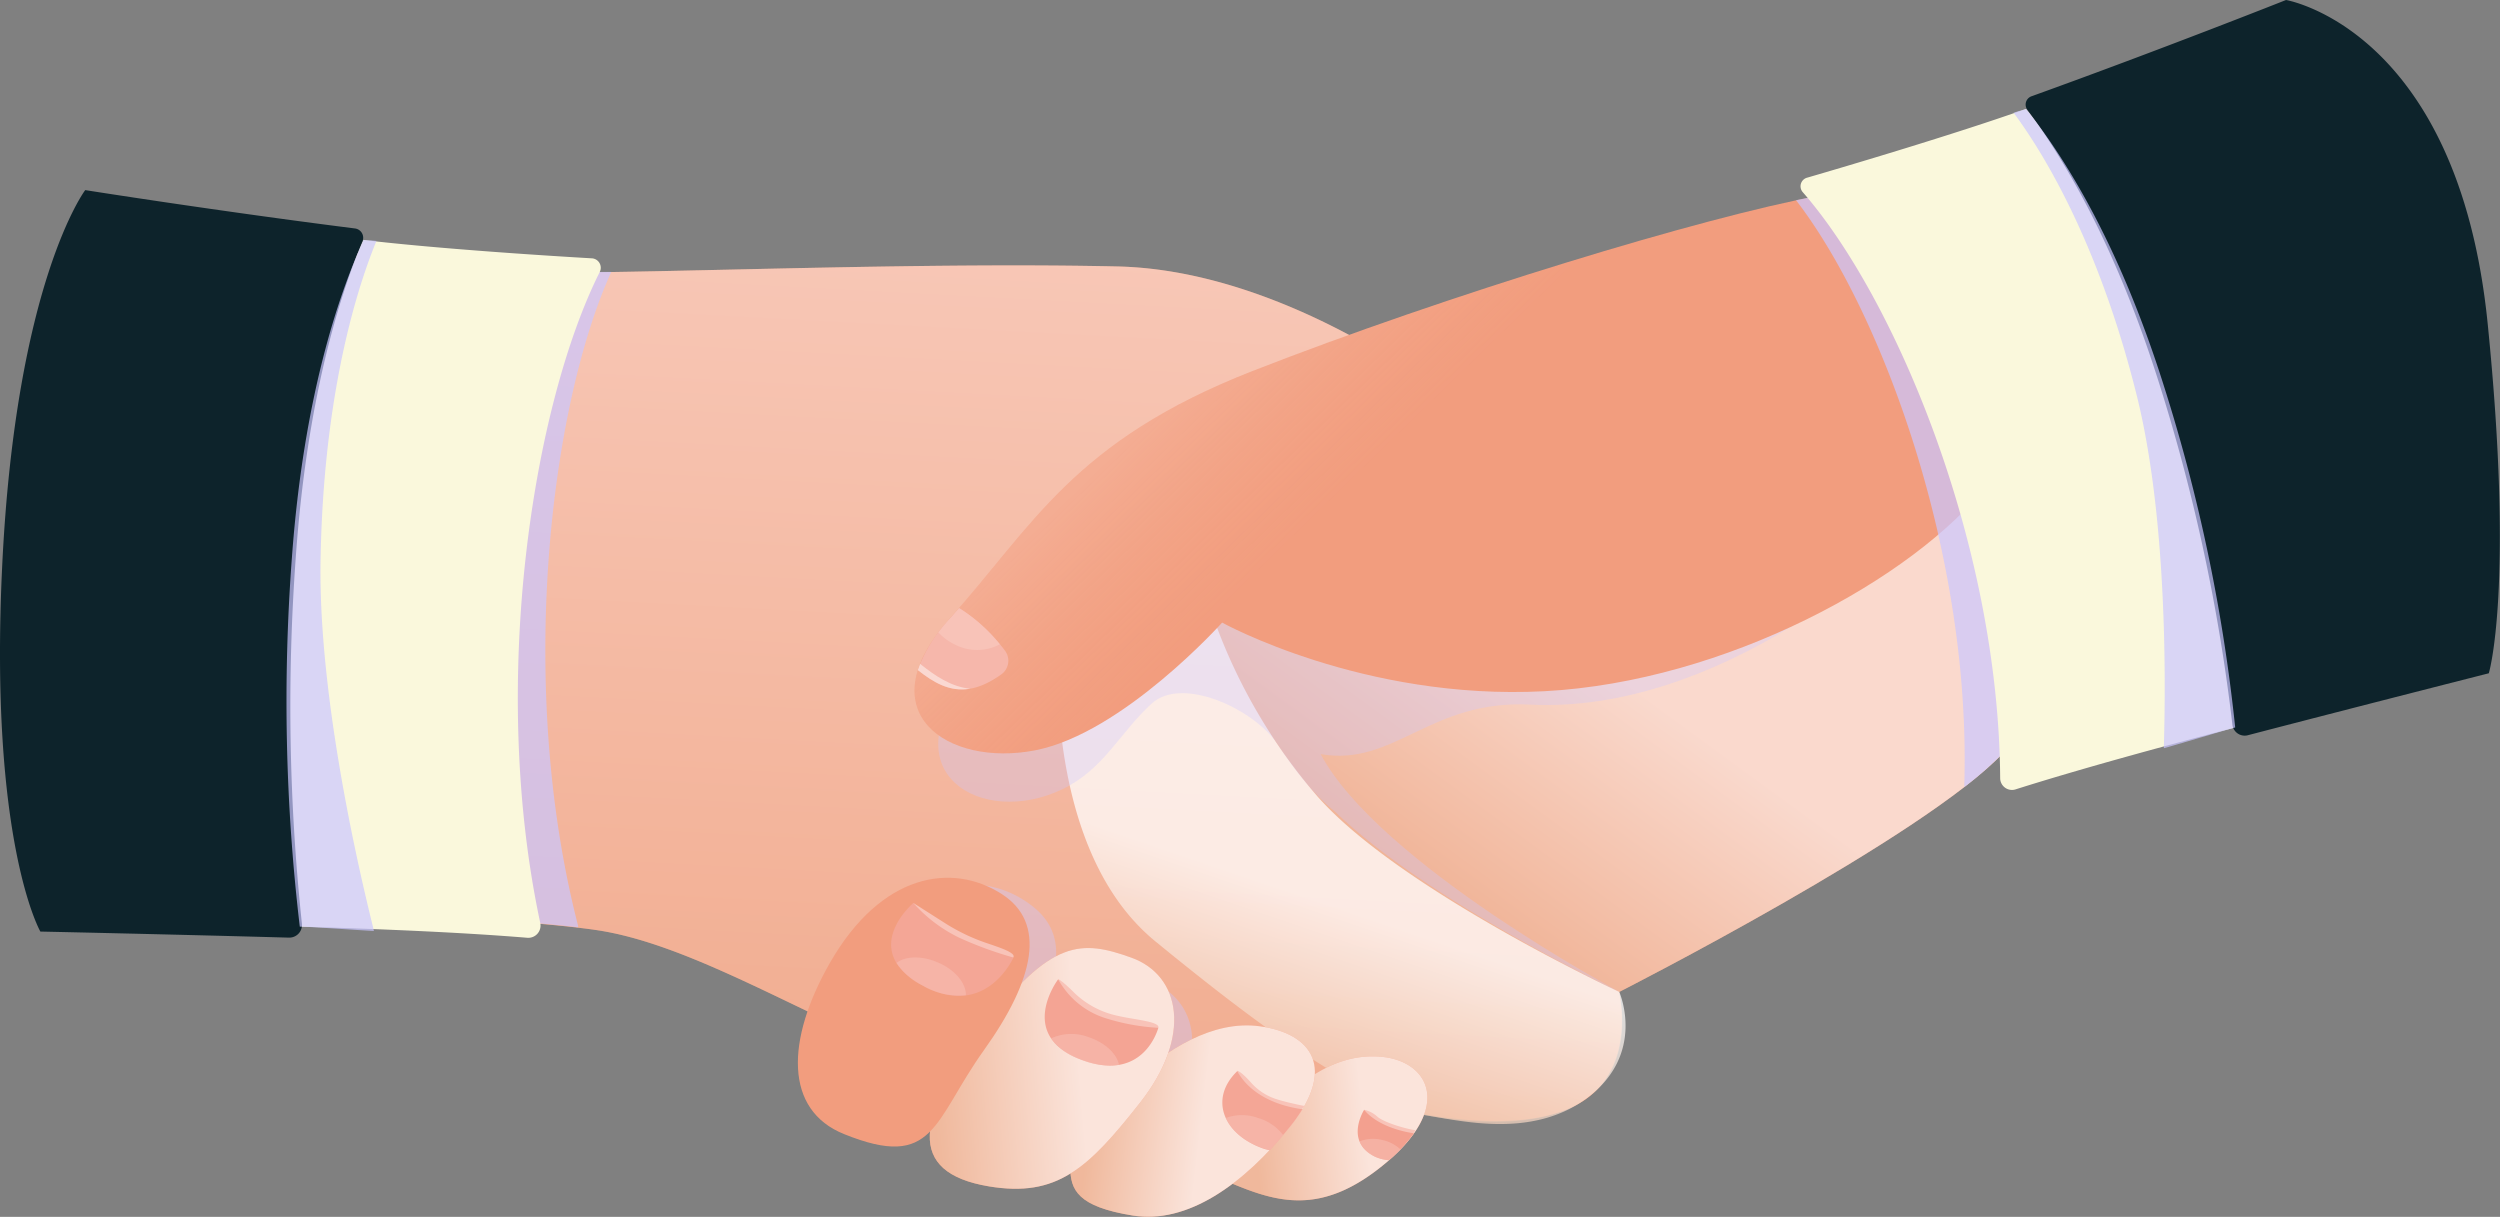 <svg xmlns="http://www.w3.org/2000/svg" xmlns:xlink="http://www.w3.org/1999/xlink" viewBox="0 0 498.68 242.73"><rect x="0" y="0" width="498.68" height="242.73" fill="#808080" stroke="none"/><defs><style>.cls-1{isolation:isolate;}.cls-2{fill:#f29d7e;}.cls-3{opacity:0.61;fill:url(#linear-gradient);}.cls-10,.cls-11,.cls-19,.cls-3,.cls-4,.cls-5,.cls-6,.cls-7,.cls-9{mix-blend-mode:multiply;}.cls-4{opacity:0.43;fill:url(#linear-gradient-2);}.cls-5{opacity:0.73;fill:url(#linear-gradient-3);}.cls-19,.cls-6,.cls-7{fill:#cbc7ff;}.cls-6{opacity:0.39;}.cls-7{opacity:0.32;}.cls-8{opacity:0.16;fill:url(#linear-gradient-4);}.cls-10,.cls-11,.cls-9{opacity:0.72;}.cls-9{fill:url(#linear-gradient-5);}.cls-10{fill:url(#linear-gradient-6);}.cls-11{fill:url(#linear-gradient-7);}.cls-12,.cls-18{fill:#f8c3b8;}.cls-13{fill:#f6b7ab;}.cls-14{fill:#fad8d1;}.cls-15{fill:#f4a696;}.cls-16{fill:#f4a494;}.cls-17{fill:#f3a08f;}.cls-18{opacity:0.5;}.cls-19{opacity:0.7;}.cls-20{fill:#faf8dc;}.cls-21{fill:#0d232b;}</style><linearGradient id="linear-gradient" x1="285.59" y1="177.37" x2="318.55" y2="132.25" gradientUnits="userSpaceOnUse"><stop offset="0" stop-color="#f0c3a8"/><stop offset="1" stop-color="#fff"/></linearGradient><linearGradient id="linear-gradient-2" x1="159.32" y1="216.55" x2="168.19" y2="50.3" xlink:href="#linear-gradient"/><linearGradient id="linear-gradient-3" x1="249.98" y1="218.25" x2="263.15" y2="179.52" xlink:href="#linear-gradient"/><linearGradient id="linear-gradient-4" x1="248.1" y1="65.34" x2="273.96" y2="91.96" gradientUnits="userSpaceOnUse"><stop offset="0" stop-color="#fff"/><stop offset="1" stop-color="#f5d0ba" stop-opacity="0"/></linearGradient><linearGradient id="linear-gradient-5" x1="250.26" y1="226.94" x2="272.06" y2="224.41" xlink:href="#linear-gradient"/><linearGradient id="linear-gradient-6" x1="217.74" y1="221.18" x2="239.54" y2="223.71" xlink:href="#linear-gradient"/><linearGradient id="linear-gradient-7" x1="185.91" y1="215.22" x2="215.06" y2="212.68" xlink:href="#linear-gradient"/></defs><title>workexpAsset 16</title><g class="cls-1"><g id="Layer_2" data-name="Layer 2"><g id="Layer_1-2" data-name="Layer 1"><path class="cls-2" d="M232.76,120.81s15.21,43.72,38,60.45S323,197.86,323,197.86s61.09-31.05,76.68-47.78c0,0,11.78-38.4-4.57-67.3S232.76,120.81,232.76,120.81Z"/><path class="cls-3" d="M232.76,120.81s15.21,43.72,38,60.45S323,197.86,323,197.86s61.09-31.05,76.68-47.78c0,0,11.78-38.4-4.57-67.3S232.76,120.81,232.76,120.81Z"/><path class="cls-2" d="M16.28,43.24S2.38,68.34,1.2,114c-1.14,44.11,11,67.17,11,67.17s78.07.26,106.46,4.31,63.88,33.72,106.46,37.77,54.5-1.9,54.5-1.9,24.66,6.25,36.57-2c10.2-7.09,6.78-21.42,6.78-21.42s-43.86-20.4-60.2-39a111.55,111.55,0,0,1-22.06-39.55L288.27,79s-31.56-25.09-65.4-25.85-76,.76-102.66,1.14S16.28,43.24,16.28,43.24Z"/><path class="cls-4" d="M16.28,43.24S2.38,68.34,1.2,114c-1.14,44.11,11,67.17,11,67.17s78.07.26,106.46,4.31,63.88,33.72,106.46,37.77,54.25-1.9,54.25-1.9,23.18,6.48,36.25-1.65c11.21-7,7.35-21.8,7.35-21.8s-43.86-20.4-60.2-39a111.55,111.55,0,0,1-22.06-39.55L288.27,79s-31.56-25.09-65.4-25.85-76,.76-102.66,1.14S16.28,43.24,16.28,43.24Z"/><path class="cls-5" d="M316.22,219.28c12.35-8.87,6.78-21.42,6.78-21.42s-43.86-20.4-60.2-39a111.55,111.55,0,0,1-22.06-39.55l1.23-1-2.12-2-28.64,8.37s-4.31,43.85,19.27,63.11c18.46,15.09,37.3,29.45,53.48,34.61C291.06,223.47,305.21,227.19,316.22,219.28Z"/><path class="cls-6" d="M277.5,227.08c.6-1.91,1.19-3.82,1.69-5.76a6.57,6.57,0,0,0-.79-.23,21,21,0,0,0-13.86,2c.79-5.3-3.34-9-10-10.62-6.12-1.51-12.66.23-18.67,3.36,4-8.62,1.64-16.27-5.36-19.65-7.49-3.6-12.83-4.9-22.28,2.77,3.7-7.46,3.36-13.69-2.12-18.06-9.17-7.34-23.4-6.66-35.46,10-4.63,6.42-7.54,12.71-8.35,18.26,18.07,8.62,38,17.39,59.77,19.46,42.59,4.06,54.37-2.15,54.37-2.15A5.76,5.76,0,0,0,277.5,227.08Z"/><path class="cls-7" d="M393,93.05,362.3,42c-22.59,5.28-73.1,23.34-111.1,40.4-35.08,15.76-42.19,32.88-58,52.3s2.56,30.43,18.65,22.76c8.36-4,11.44-11.24,17.87-17.11,6.15-5.63,20.61,1.2,25.17,8.18,3.24,5,7.17,10,11.33,13.3,18.63,18.06,56.78,36,56.78,36s-47.91-25.6-59.57-47.4c14.7,2.54,21.8-10.9,41.82-9.88C341.38,142.41,379.13,112.75,393,93.05Z"/><path class="cls-2" d="M362.79,39.06C340,43.24,288.65,58.83,249.87,74c-35.8,14-43.73,30.8-60.46,49.43s-.38,29.65,17.11,26.23,37.26-25.47,37.26-25.47,28.14,15.59,64.26,13.69,73.77-22.44,88.59-41.45Z"/><path class="cls-8" d="M362.79,39.06C340,43.24,288.65,58.83,249.87,74c-35.8,14-43.73,30.8-60.46,49.43s-.38,29.65,17.11,26.23,37.26-25.47,37.26-25.47,28.14,15.59,64.26,13.69,73.77-22.44,88.59-41.45Z"/><path class="cls-2" d="M244.67,235.63c9.63,4.06,18.76,7.35,31.94-3.8s8.36-20-.76-21-17,4.82-22.05,11.15A111.54,111.54,0,0,0,244.67,235.63Z"/><path class="cls-9" d="M244.67,235.63c9.63,4.06,18.76,7.35,31.94-3.8s8.36-20-.76-21-17,4.82-22.05,11.15A111.54,111.54,0,0,0,244.67,235.63Z"/><path class="cls-2" d="M251.26,204.71c10.41,1.42,15.46,8.36,6.09,20s-20.54,19.52-31.44,17.75-12.42-5.07-12.42-9.64S232.76,202.17,251.26,204.71Z"/><path class="cls-10" d="M251.26,204.71c10.41,1.42,15.46,8.36,6.09,20s-20.54,19.52-31.44,17.75-12.42-5.07-12.42-9.64S232.76,202.17,251.26,204.71Z"/><path class="cls-2" d="M197.27,236.65c13.58,2.26,19.77-3.55,30.16-16.73s8.12-25.35-1.77-28.9-16-3.8-29.4,13.94S180.54,233.86,197.27,236.65Z"/><path class="cls-11" d="M197.27,236.65c13.58,2.26,19.77-3.55,30.16-16.73s8.12-25.35-1.77-28.9-16-3.8-29.4,13.94S180.54,233.86,197.27,236.65Z"/><path class="cls-2" d="M165.58,192c10.26-17.86,24.34-20,34.22-13.68,9,5.75,6.6,17-3.54,31.17s-9.76,24.06-27.89,16.73C156.46,221.44,156.71,207.5,165.58,192Z"/><path class="cls-12" d="M182.19,180.12l6.08,3.87a38.44,38.44,0,0,0,8.87,4.24c2.76.94,5.48,1.87,5,2.73s-6.37,2.75-13.21-2.57S182.19,180.12,182.19,180.12Z"/><path class="cls-12" d="M211.08,195.33s.57.06,3.3,2.79a17.71,17.71,0,0,0,8.55,4.5c3.21.77,8.56,1.14,8.12,2.4s-7,1.4-12.23-1.07S211.08,195.33,211.08,195.33Z"/><path class="cls-13" d="M183.09,133.67c4.5,3.55,9.31,6.13,16.67.83a3.34,3.34,0,0,0,.68-4.74,34.54,34.54,0,0,0-9.12-8.46c-.62.72-1.26,1.44-1.91,2.17A28.6,28.6,0,0,0,183.09,133.67Z"/><path class="cls-14" d="M183.54,132.43c-.17.42-.32.83-.45,1.24,3.09,2.43,6.32,4.41,10.42,3.71C189.7,137,186.45,134.75,183.54,132.43Z"/><path class="cls-15" d="M182.19,180.12a29.15,29.15,0,0,0,9.31,7A75.43,75.43,0,0,0,202.15,191s-5.51,12.54-18.25,5.51S182.19,180.12,182.19,180.12Z"/><path class="cls-12" d="M246.83,213.58s.69.13,2.59,2.22a11.31,11.31,0,0,0,5.52,3.55c2,.63,5.26,1.26,5.26,1.26l-.76,1s-5.2.7-8.56-2.16A12.14,12.14,0,0,1,246.83,213.58Z"/><path class="cls-16" d="M211.08,195.33a16.29,16.29,0,0,0,9.51,7.79,42.49,42.49,0,0,0,10.46,1.9s-2.86,11.22-15.59,6.28S211.08,195.33,211.08,195.33Z"/><path class="cls-12" d="M272.11,221.37a5.68,5.68,0,0,1,2.66,1.4c1.52,1.27,6.21,2.53,7.54,2.66l-.5.95s-4.44-.13-7-1.77S272.11,221.37,272.11,221.37Z"/><path class="cls-15" d="M257.35,224.73a32.6,32.6,0,0,0,2.47-3.5l-.26,0c-10.26-1.52-12.73-7.6-12.73-7.6-5.71,5.51-2.86,12.55,4.94,15.4a9.21,9.21,0,0,0,1.54.41Q255.37,227.19,257.35,224.73Z"/><path class="cls-17" d="M282.05,226.07c-7.51-1.16-9.94-4.7-9.94-4.7s-4,6.28,2.09,9.32a8,8,0,0,0,2.86.74A30.8,30.8,0,0,0,282.05,226.07Z"/><path class="cls-12" d="M199.43,128.52a32.42,32.42,0,0,0-8.11-7.22c-.62.72-1.26,1.44-1.91,2.17-.82.91-1.56,1.8-2.22,2.68a10.69,10.69,0,0,0,3.38,2.46A9.57,9.57,0,0,0,199.43,128.52Z"/><path class="cls-18" d="M187.12,192c-3.22-1.42-6.53-1.31-8.3.08a13.15,13.15,0,0,0,5.08,4.44,14.15,14.15,0,0,0,8.77,2C192.74,196.17,190.53,193.45,187.12,192Z"/><path class="cls-18" d="M209.67,207.13a11.78,11.78,0,0,0,5.79,4.17,14.75,14.75,0,0,0,7.75,1.11c-.41-2.21-2.81-4.48-6.15-5.56A9.54,9.54,0,0,0,209.67,207.13Z"/><path class="cls-18" d="M250.94,223a9.38,9.38,0,0,0-6.42,0c1.14,2.51,3.67,4.7,7.25,6a9.21,9.21,0,0,0,1.54.41c.89-1,1.77-2,2.64-3A9.75,9.75,0,0,0,250.94,223Z"/><path class="cls-18" d="M271.2,227.68a5.8,5.8,0,0,0,3,3,8,8,0,0,0,2.86.74c.84-.73,1.6-1.45,2.29-2.15a7.65,7.65,0,0,0-3.56-1.86A7.34,7.34,0,0,0,271.2,227.68Z"/><path class="cls-19" d="M121.92,54.24l-1.71,0c-10.26.14-28-1.46-46-3.49-4.51,11.37-10.32,31.75-11.35,62.9a385.93,385.93,0,0,0,3.73,68.42c18.06.57,36.64,1.47,48.75,2.91a2.22,2.22,0,0,0-.06-.44C103,136.7,109.78,81.05,121.9,54.31,121.91,54.29,121.91,54.26,121.92,54.24Z"/><path class="cls-20" d="M118.06,51.53c-8-.46-30.44-1.87-45.55-3.66-5,11-11.94,31.36-14.28,63.32a382,382,0,0,0,1.57,73.65c15.63.44,32.32,1.14,45.38,2.22a2.44,2.44,0,0,0,2.59-2.93C97.45,135.8,106.46,80.47,119.64,54.24A1.88,1.88,0,0,0,118.06,51.53Z"/><path class="cls-21" d="M59,111.15c2.19-30.88,8.41-51.29,13.3-63a1.87,1.87,0,0,0-1.5-2.58C43.51,42.12,17,37.92,17,37.92S3.17,56.21.44,112.82c-2.66,55.13,7.61,73,7.61,73s25.62.55,49.57,1.21a2.53,2.53,0,0,0,2.6-2.82A408.69,408.69,0,0,1,59,111.15Z"/><path class="cls-19" d="M63.94,111.93c.49-30.64,6.29-52.06,11.15-63.87-1.85-.2-.88,0-2.58-.19-5,11-11.94,31.36-14.28,63.32a382,382,0,0,0,1.57,73.65c2,0,12.75.79,14.78.86C74.64,185.44,63.43,143.62,63.94,111.93Z"/><path class="cls-19" d="M391.81,157a67.16,67.16,0,0,0,7.87-6.94s11.78-38.4-4.57-67.3c-1.87-3.31-5.45-5.36-10.32-6.4l-22-37.32c-1.4.25-2.92.56-4.53.9C375.49,62.32,393.33,111,391.81,157Z"/><path class="cls-20" d="M360.55,35.42c7.66-2.23,29.25-8.61,43.58-13.69,7.22,9,18.35,26.21,27.47,55.14a341.53,341.53,0,0,1,14.26,68.24c-15.13,3.95-31.24,8.37-43.72,12.32a2.36,2.36,0,0,1-3.16-2.11c-.3-46.89-20.93-95.85-39.39-117A1.78,1.78,0,0,1,360.55,35.42Z"/><path class="cls-21" d="M430.86,77c-8.76-28-19.19-45.37-26.47-55.11a1.76,1.76,0,0,1,.91-2.71C431.15,9.86,456,0,456,0s34.3,5.77,40.22,64.53c5.33,52.85.23,69.77.23,69.77s-24.85,6.31-48,12.34a2.47,2.47,0,0,1-3.14-2A365.79,365.79,0,0,0,430.86,77Z"/><path class="cls-19" d="M426.21,78.84c-7-28.14-17.28-46.56-24.55-56.35,1.76-.6.86-.19,2.47-.76,7.22,9,18.35,26.21,27.47,55.14a341.53,341.53,0,0,1,14.26,68.24c-1.95.51-12.25,3.62-14.22,4.14C431.53,149,433.49,107.94,426.21,78.84Z"/></g></g></g></svg>